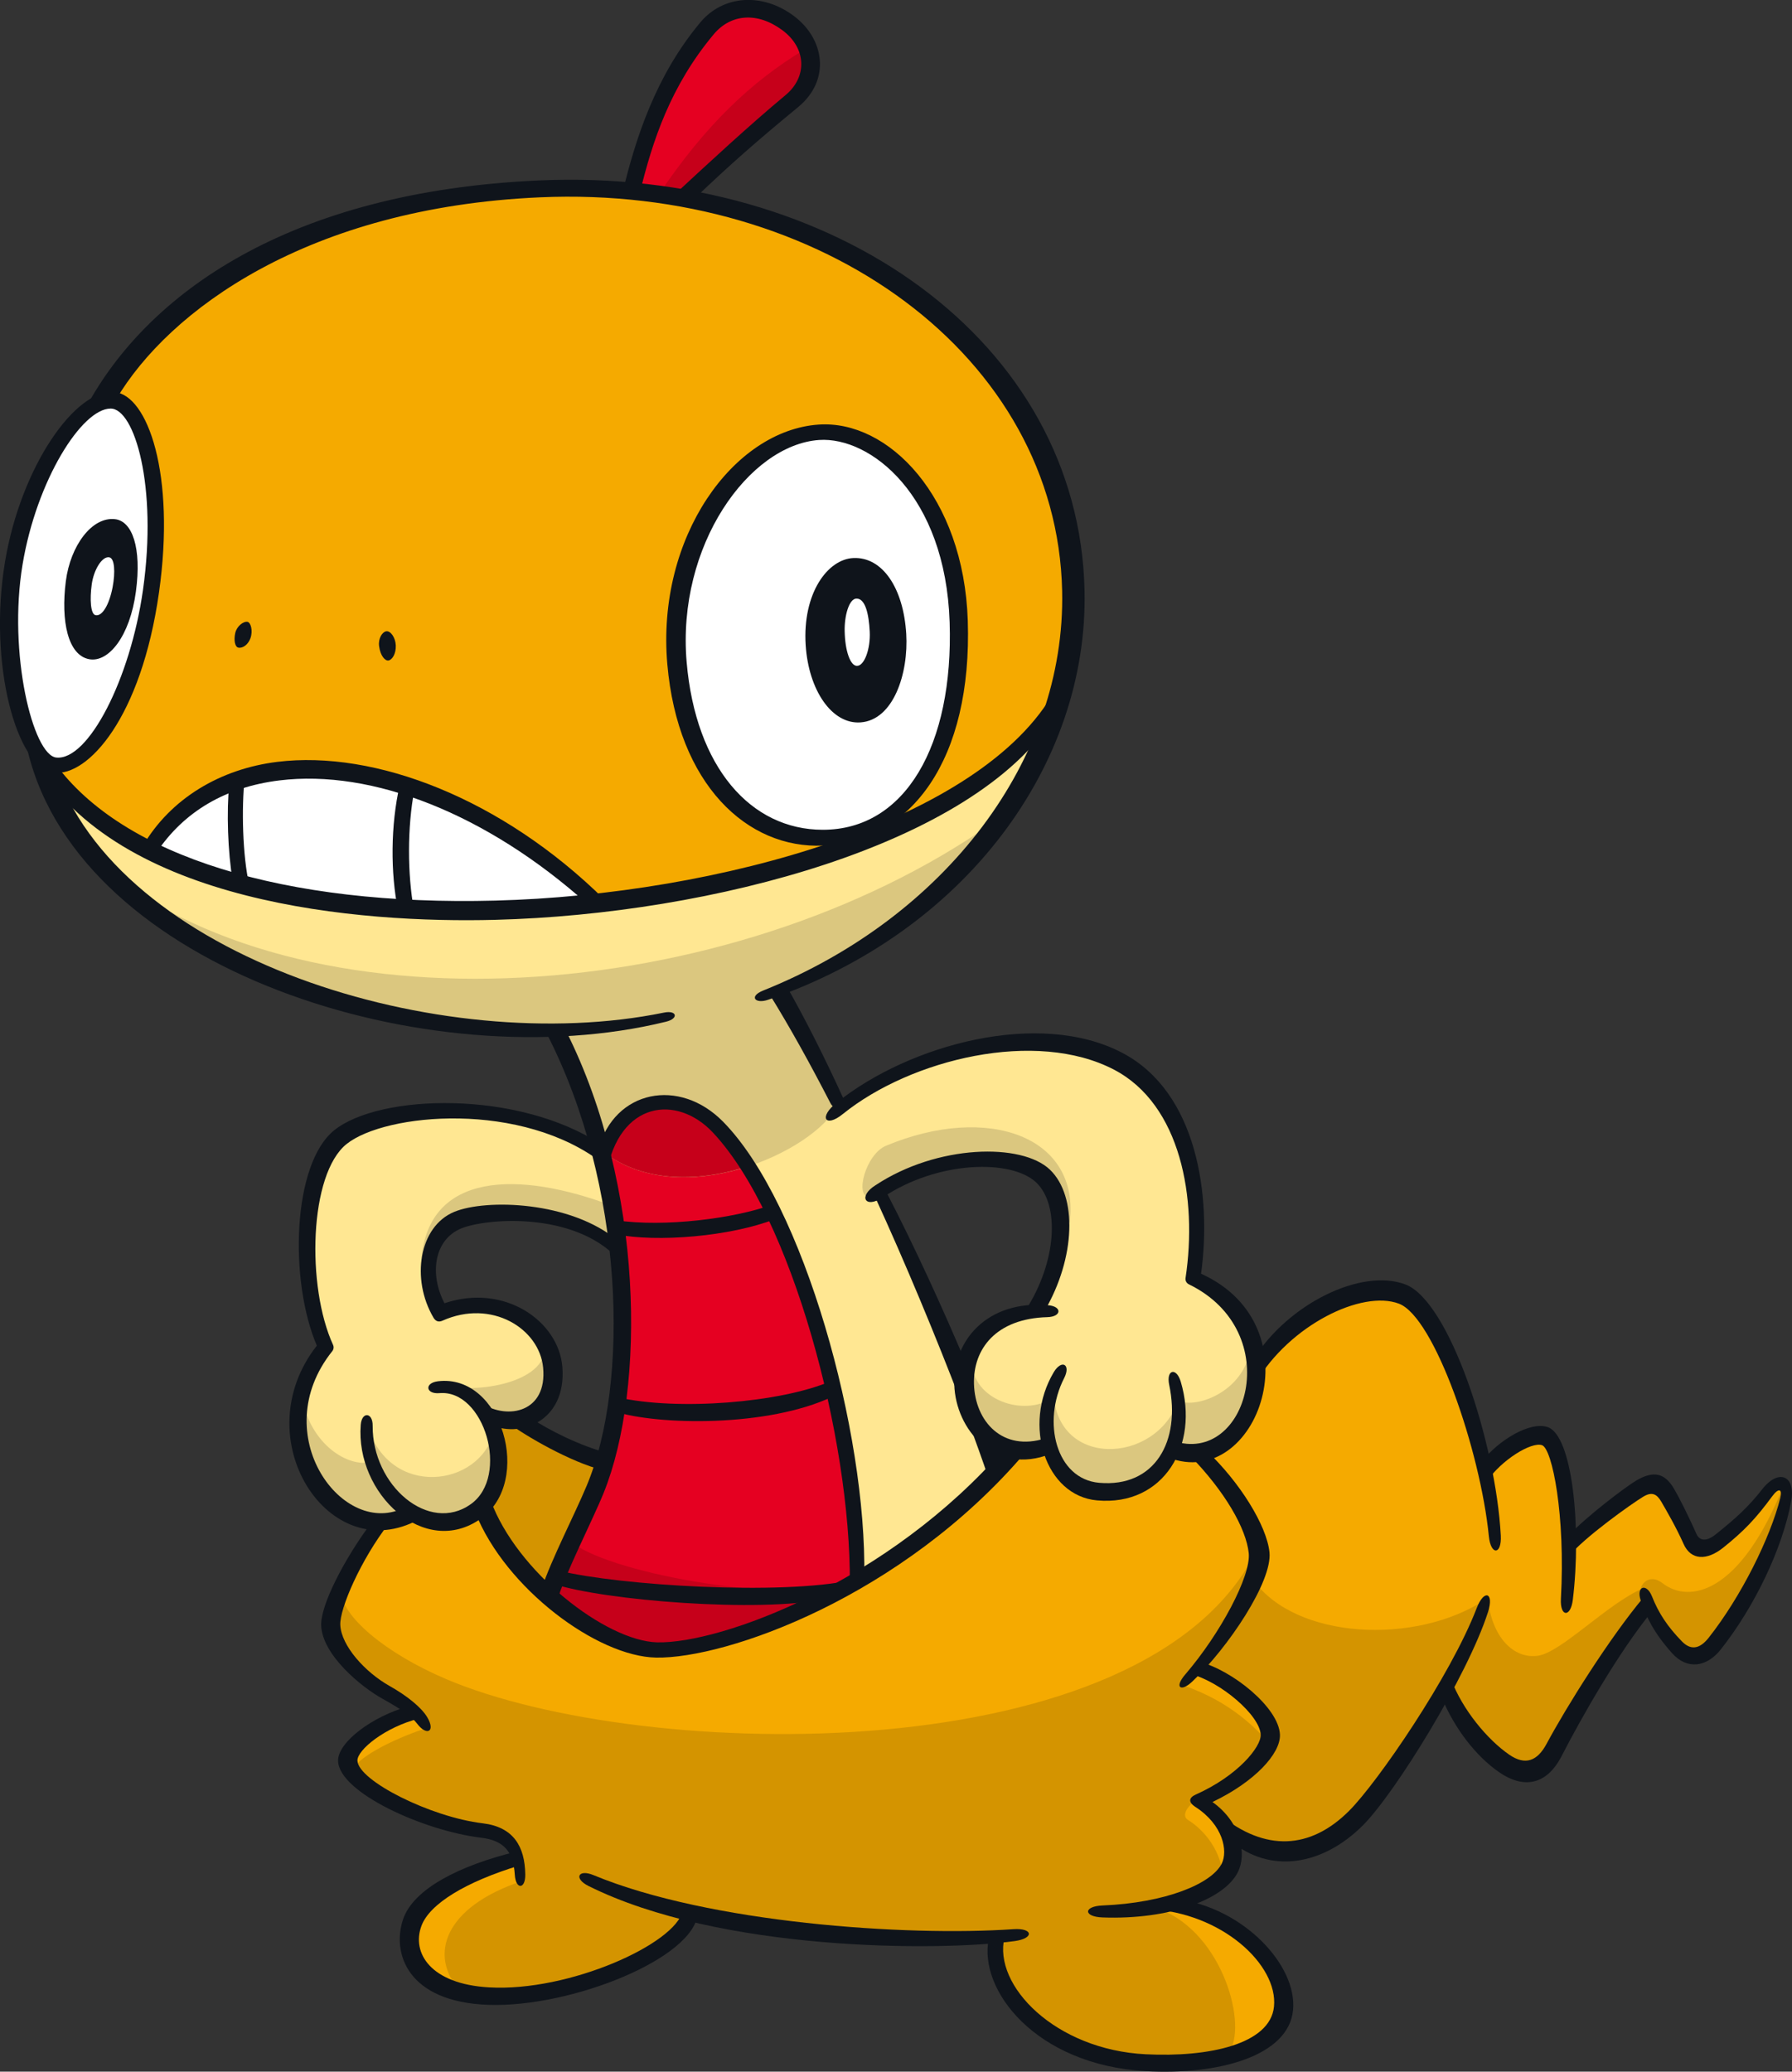 <?xml version="1.0" encoding="UTF-8"?>
<!-- Created with Inkscape (http://www.inkscape.org/) -->
<svg version="1.1" viewBox="0 0 120.01 138.71" xmlns="http://www.w3.org/2000/svg">
 <rect x="0" y="0" width="120.01" height="138.71" fill="#333333" stroke="none"/>
 <g transform="translate(-37.782 -17.321)">
  <g transform="matrix(.466 0 0 -.466 79.263 101.05)">
   <path d="m0 0c-9.004 6.792-19.588 5.687-24.169 3.792-4.635-1.918-3.317-8.689-1.738-12.48 18.799 6.477 22.432-18.324 6.793-15.165 6.003-10.584-2.212-17.692-11.057-14.375-9.637-3.633-22.748 8.214-12.322 24.643-2.528 4.581-4.423 24.327 1.422 29.382 7.274 6.291 27.802 5.687 38.228-0.79 1.263-5.213 2.211-10.426 2.843-15.007" fill="#ffe792"/>
  </g>
  <g transform="matrix(.466 0 0 -.466 102.37 109.69)">
   <path d="m0 0c0.234 5.571 5.333 9.414 9.804 9.572 3.608 4.156 6.118 14.197 1.649 19.375-4.473 5.178-18.436 1.883-23.691-2.119 2.982-5.569 9.022-19.375 12.238-26.828m15.216 118.72c3.582-26.538-14.111-51.603-41.913-63.082 2.212-3.475 6.109-11.057 8.637-16.218 17.27 11.585 31.803 10.743 41.491 5.687 7.518-3.921 11.48-18.746 9.69-30.436 15.375-8.107 8.636-27.802-3.266-24.852-3.21-7.866-15.927-8.353-17.795 0.526-1.37-0.316-3.791-0.632-4.952-0.526-5.212-7.267-13.743-13.269-22.431-18.64-0.79 25.907-8.372 50.391-18.324 63.187-6.433 8.269-14.592 6.842-18.482-1.422-2.528 7.425-3.634 12.006-6.793 17.323-26.854-1.526-67.82 13.27-73.719 39.176l8.849 50.971c9.688 18.746 34.992 29.196 60.659 30.961 33.699 2.318 73.381-15.819 78.349-52.655" fill="#ffe792"/>
  </g>
  <g transform="matrix(.466 0 0 -.466 108.13 66.01)">
   <path d="m0 0c2.935 7.886 4.023 16.334 2.86 24.944-4.968 36.836-44.65 54.973-78.349 52.655-25.667-1.765-50.971-12.216-60.659-30.962l-8.849-50.97c0.259-1.132 0.605-2.233 0.992-3.321 13.047-11.708 30.431-18.762 59.243-18.762 34.899 0 65.214 9.015 84.762 26.416" fill="#f5aa00"/>
  </g>
  <g transform="matrix(.466 0 0 -.466 80.073 30.057)">
   <path d="M 0,0 C 1.58,6.318 7.41,19.459 10.532,23.063 17.376,30.961 31.51,20.057 23.589,13.269 19.166,9.478 10.532,2.105 7.583,-1.16 5.265,-0.632 2.95,-0.316 0,0" fill="#e50021"/>
  </g>
  <g transform="matrix(.466 0 0 -.466 45.471 44.201)">
   <path d="m0 0c-5.437 0.761-13.862-12.426-14.817-24.28-0.957-11.852 1.338-27.052 5.734-28.007 4.398-0.957 13.671 10.515 14.627 25.618 0.955 15.103-0.766 26-5.544 26.669" fill="#fff"/>
  </g>
  <g transform="matrix(.466 0 0 -.466 92.828 46.198)">
   <path d="m0 0c-11.186-0.324-21.745-15.972-20.852-32.542 0.776-14.429 8.928-26.708 22.01-25.8 14.372 0.997 19.583 17.596 18.85 29.804-1.002 16.69-9.656 28.839-20.008 28.538" fill="#fff"/>
  </g>
  <g transform="matrix(.466 0 0 -.466 47.841 74.21)">
   <path d="M 0,0 C 5.371,8.846 15.36,12.071 25.171,11.585 37.913,10.953 53.5,2.948 64.135,-7.583 50.13,-9.794 15.903,-9.478 0,0" fill="#fff"/>
  </g>
  <g transform="matrix(.466 0 0 -.466 45.523 52.477)">
   <path d="m0 0c-2.908 0.485-5.45-3.08-6.003-7.977s0.237-10.268 2.291-10.505c2.053-0.237 4.719 3.511 5.528 8.451 0.869 5.292 0.553 9.636-1.816 10.031" fill="#0f141b"/>
  </g>
  <g transform="matrix(.466 0 0 -.466 94.974 55.2)">
   <path d="m0 0c-3.88-0.149-6.318-6.713-6.082-11.215 0.237-4.503 3.555-10.347 6.872-10.268 3.611 0.086 5.697 5.684 5.608 11.057-0.079 4.818-2.291 10.584-6.398 10.426" fill="#0f141b"/>
  </g>
  <g transform="matrix(.466 0 0 -.466 74.557 124.19)">
   <path d="m0 0c1.567 4.278 4.912 10.913 6.368 14.818 6.259 16.8 5.021 36.723 1.148 48.523 2.503 7.513 11.033 11.045 18.053 2.713 11.163-13.252 19.575-46.04 18.813-63.77-8.38-6.146-24.13-10.451-29.249-10.111-6.262 0.417-12.628 5.53-15.133 7.827" fill="#e50021"/>
  </g>
  <g transform="matrix(.466 0 0 -.466 70.212 117.97)">
   <path d="m0 0c-1.738-2.922-7.187-3.475-10.584-1.264-1.185-0.868-3.081-1.658-4.818-1.342-2.606-4.581-6.618-12.163-6.476-15.007 0.236-4.818 6.16-8.451 11.926-12.322-4.186-0.79-9.518-4.424-9.636-7.108-0.158-3.555 12.183-9.021 17.929-9.873 2.133-0.316 6.082-1.185 6.477-4.107-9.162-1.659-16.624-6.688-15.086-14.139 2.054-9.951 33.015-6.16 39.966 6.24 10.9-2.764 33.331-4.502 43.836-3.396-1.027-10.031 11.294-18.166 22.905-18.166 11.61 0 17.929 3.396 18.482 7.898s-3.712 12.322-16.587 15.165c6.635 1.027 10.979 4.739 8.689 9.794 6.556-3.712 13.269-2.843 17.692 1.816 4.423 4.661 10.584 13.744 13.506 19.431 2.212-5.056 6.951-10.584 9.715-11.532 2.765-0.948 4.843 0.105 6.003 2.527 2.765 5.766 9.952 17.061 13.427 20.931 2.29-4.66 5.05-7.389 6.95-7.345 3.476 0.079 11.91 15.432 12.874 22.431 0.316 2.29-1.068 3.021-2.527 1.106-2.527-3.318-5.45-6.161-7.108-7.109-1.659-0.947-3.713-0.947-4.581 1.027-0.87 1.975-3.007 6.714-4.581 6.872-2.37 0.237-8.293-4.344-12.321-7.978-0.316 5.845-1.16 14.486-3.871 15.007-2.053 0.395-5.845-1.895-8.293-4.265-2.922 11.137-7.425 23.774-12.242 24.959-4.818 1.185-14.217-0.79-20.852-10.979 0.237-5.607-3.475-13.506-11.927-11.689-3.633-7.82-14.822-8.505-17.796 0.525-1.397-0.289-3.529-0.762-4.951-0.525-8.451-11.453-36.515-30.157-52.129-28.75-8.767 0.79-20.299 10.425-24.011 21.167" fill="#f5aa00"/>
  </g>
  <g transform="matrix(.466 0 0 -.466 45.094 54.635)">
   <path d="m0 0c-1.029 0.163-2.227-1.804-2.51-3.91-0.289-2.14-0.165-4.237 0.535-4.401 0.968-0.229 1.99 1.499 2.469 4.031 0.409 2.179 0.289 4.154-0.494 4.28" fill="#fff"/>
  </g>
  <g transform="matrix(.466 0 0 -.466 95.144 57.399)">
   <path d="m0 0c-1.074 0-1.755-2.465-1.706-4.676 0.062-2.907 0.823-4.992 1.77-4.992 1.074 0 1.957 2.464 1.832 4.929-0.128 2.524-0.63 4.739-1.896 4.739" fill="#fff"/>
  </g>
  <g transform="matrix(.466 0 0 -.466 44.601 75.372)">
   <path d="m0 0c30.751-25.011 92.885-19.522 129.79 7.617-6.947-9.119-18.738-20.235-32.639-25.132 2.021-3.638 6.634-11.689 8.688-16.586-3.475-6.951-22.747-15.481-33.805-6.793-1.896 6.161-4.581 13.428-6.635 17.061-19.43-1.264-46.657 5.299-65.403 23.833" fill="#dbc77f"/>
  </g>
  <g transform="matrix(.466 0 0 -.466 88.051 95.353)">
   <path d="m0 0c-6.987 11.429-17.12 11.845-21.234 1.997 5.948-4.674 14.271-4.361 21.234-1.997" fill="#c6001a"/>
  </g>
  <g transform="matrix(.466 0 0 -.466 96.015 97.473)">
   <path d="m0 0c-2.214 0-0.543 6.162 2.354 7.373 14.649 6.116 28.01 1.367 26.401-11.11-1.207 4.508-4.347 8.693-9.819 9.177-5.534 0.489-12.074-1.609-17.549-4.749z" fill="#dbc77f"/>
  </g>
  <g transform="matrix(.466 0 0 -.466 102.92 107.99)">
   <path d="m0 0c-0.967-5.874 6.198-8.854 10.624-6.76-0.08-2.174-0.082-4.589 0.323-6.52-7.166-3.622-15.617 5.553-10.947 13.28" fill="#dbc77f"/>
  </g>
  <g transform="matrix(.466 0 0 -.466 108.32 110.27)">
   <path d="m0 0c0-11.671 14.81-11.028 17.949-1.771 0.723-6.762-2.656-13.12-10.626-13.12-7.967 0-9.9 10.867-7.323 14.891" fill="#dbc77f"/>
  </g>
  <g transform="matrix(.466 0 0 -.466 116.69 111.1)">
   <path d="M 0,0 C 2.656,-1.287 10.221,1.529 10.463,8.531 13.2,1.529 8.693,-9.256 -0.886,-6.922 -0.242,-4.911 0.082,-2.253 0,0" fill="#dbc77f"/>
  </g>
  <g transform="matrix(.466 0 0 -.466 78.945 98.113)">
   <path d="m0 0c-14.121 5.381-26.709 4.805-27.765-7.494 2.019 4.132 5.393 6.134 9.031 6.438 5.766 0.48 13.741-0.865 19.312-5.381-0.097 1.827-0.193 4.324-0.578 6.437" fill="#dbc77f"/>
  </g>
  <g transform="matrix(.466 0 0 -.466 67.783 110.1)">
   <path d="m0 0c4.053-1.079 13.968 0.36 13.968 5.548 3.65-4.035 0.385-12.585-8.165-10.087-0.867 1.441-2.577 3.295-5.803 4.539" fill="#dbc77f"/>
  </g>
  <g transform="matrix(.466 0 0 -.466 62.385 112.75)">
   <path d="m0 0c3.172-10.666 16.236-8.84 18.152-0.955 2.307-6.984-1.53-13.265-7.39-13.072-5.862 0.193-10.473 5.86-10.762 14.027" fill="#dbc77f"/>
  </g>
  <g transform="matrix(.466 0 0 -.466 58 110.91)">
   <path d="m0 0c1.249-6.629 6.534-10.087 10.088-9.224 1.345-3.17 3.554-6.148 5.571-7.397-7.013-4.036-18.542 3.843-15.659 16.621" fill="#dbc77f"/>
  </g>
  <g transform="matrix(.466 0 0 -.466 75.985 120.51)">
   <path d="m0 0c4.868-4.359 28.992-8.919 40.042-6.385-8.414-4.968-21.999-9.663-27.774-9.428-4.969 0.203-11.456 4.258-15.511 8.11 1.014 2.939 1.824 5.067 3.243 7.703" fill="#c6001a"/>
  </g>
  <g transform="matrix(.466 0 0 -.466 78.383 115.22)">
   <path d="m0 0c-3.386 0.967-9.35 4.191-12.654 6.208-1.291-0.162-2.985-0.323-4.355-0.082 2.017-3.627 1.857-9.672-0.965-12.493 1.531-3.466 5.561-10.074 9.671-12.977 2.016 4.836 6.449 15.315 8.303 19.344" fill="#d49400"/>
  </g>
  <g transform="matrix(.466 0 0 -.466 60.596 123.76)">
   <path d="m0 0c0-3.792 6.521-9.171 15.165-12.847 28.224-12.006 100.77-13.517 116.48 18.534-0.106-3.37-3.949-13.27-11.058-19.272 4.527-1.474 8.74-3.895 12.532-8.108-0.948-2.95-6.349-7.163-9.901-8.531-1.367-0.527-2.5-2.219-1.473-2.843 2.422-1.475 4.949-4.634 5.055-8.426-3.159-2.106-6.318-3.475-10.004-4.107 9.582-2.843 13.474-16.341 11.053-20.554-4.356-3.825-33.783-3.496-33.59 16.342-6.951-0.632-32.542 0.422-44.441 3.266-0.738-4.846-16.169-14.763-32.704-11.078-4.529 5.161-2.155 12.025 8.799 15.71-0.212 3.16-1.054 7.372-6.005 7.372-4.949 0-16.113 4.845-18.218 8.636 0.948 2.107 6.847 4.844 10.954 6.108-1.264 1.896-4.164 3.364-6.741 5.266-8.424 6.214-9.056 9.794-5.899 14.532" fill="#d49400"/>
  </g>
  <g transform="matrix(.466 0 0 -.466 121.72 123.12)">
   <path d="m0 0c6.109-8.53 23.273-9.373 33.279-2.843-3.581-10.217-10.951-21.906-17.06-30.12-6.109-8.215-15.797-6.213-19.798-3.37-1.16 1.58-2.95 4.108-4.426 4.74 4.529 0.737 10.428 6.95 10.428 9.162 0 2.211-4.319 7.476-10.425 9.899 1.683 2 5.79 8.215 8.002 12.532" fill="#d49400"/>
  </g>
  <g transform="matrix(.466 0 0 -.466 137.42 124.35)">
   <path d="m0 0c0.578-5.581 3.702-8.683 7.155-8.233 3.374 0.441 10.009 7.497 15.17 9.708l0.947-2.107c-4.738-5.791-11.583-16.216-13.584-20.429-2.002-4.213-5.161-4.636-8.108-2.002-2.95 2.634-6.003 6.844-7.583 10.426 2.421 3.791 4.791 8.847 6.003 12.637" fill="#d49400"/>
  </g>
  <g transform="matrix(.466 0 0 -.466 147.69 124.26)">
   <path d="m0 0c-0.614 1.538 0.975 3.636 3.097 1.992 3.764-2.914 11.189-1.649 17.507 14.361 1.158-4.53-8.742-24.749-12.637-24.749-3.902 0-6.491 4.711-7.967 8.396" fill="#d49400"/>
  </g>
  <g transform="matrix(.466 0 0 -.466 91.526 20.72)">
   <path d="m0 0c-7.267-4.423-13.901-10.584-20.637-20.622l3.475-0.632c2.923 3.159 13.25 12.267 15.639 14.138 3.633 2.844 2.945 4.905 1.523 7.116" fill="#c6001a"/>
  </g>
  <g transform="matrix(.466 0 0 -.466 43.567 44.551)">
   <path d="m0 0c8.752 16.16 28.997 30.917 65.075 32.509 42.4 1.888 77.584-23.097 78.374-58.92 0.551-25.005-17.132-49.088-45.502-58.811-1.824-0.626-2.801 0.485-0.671 1.339 26.109 10.475 43.485 33.137 42.952 57.414-0.743 33.702-34.459 58.349-75.054 56.55-33.326-1.472-53.334-16.232-60.909-29.045z" fill="#0f141b"/>
  </g>
  <g transform="matrix(.466 0 0 -.466 41.411 68.589)">
   <path d="m0 0c8.987-27.67 55.664-42.026 87.632-35.475 1.867 0.383 2.155-0.85 0.306-1.305-33.933-8.353-84.087 7.391-91.719 38.799z" fill="#0f141b"/>
  </g>
  <g transform="matrix(.466 0 0 -.466 45.192 44.677)">
   <path d="m0 0c-4.144 0-10.641-10.3-12.657-22.392-2.13-12.78 1.495-27.387 4.835-27.748 4.606-0.488 10.66 11.287 12.469 24.088 2.116 14.94-1.226 26.052-4.647 26.052m-8.155-52.327c-5.314 0.576-9.483 15.565-7.03 30.291 2.289 13.73 10.15 24.934 15.738 24.406 4.766-0.424 8.799-11.797 6.398-28.77-2.558-18.078-10.224-26.461-15.106-25.927" fill="#0f141b"/>
  </g>
  <g transform="matrix(.466 0 0 -.466 45.29 52.872)">
   <path d="m0 0c-2.11 0-4.191-3.303-4.731-7.516-0.607-4.717 0.2-8.94 1.759-9.219 1.743-0.328 3.92 3.875 4.515 8.313 0.716 5.317 0.012 8.422-1.543 8.422m-3.275-18.428c-3.078 0.552-4.112 5.474-3.374 11.22 0.654 5.085 3.747 9.293 7.081 8.901 2.456-0.288 3.838-4.08 2.989-10.401-0.864-6.43-3.924-10.209-6.696-9.72" fill="#0f141b"/>
  </g>
  <g transform="matrix(.466 0 0 -.466 92.886 72.879)">
   <path d="m0 0c11.875-1e-3 18.801 12.164 18.226 29.816-0.595 18.28-11.409 26.687-18.759 26.19-10.048-0.697-20.487-15.13-19.035-31.936 1.301-15.067 9.194-24.07 19.568-24.07m0.06-2.271c-10.908-0.508-20.914 8.78-22.41 26.092-1.577 18.255 9.503 33.551 21.741 34.398 10.011 0.697 20.861-10.335 21.441-28.166 0.649-19.93-8.088-31.731-20.772-32.324" fill="#0f141b"/>
  </g>
  <g transform="matrix(.466 0 0 -.466 95.017 55.588)">
   <path d="m0 0c-2.488 0-5.349-5.091-4.996-10.593 0.361-5.672 3.115-9.062 5.569-9.062 2.816 0 5.072 6.071 4.783 10.723-0.321 5.177-2.572 8.932-5.356 8.932m0.856-21.676c-4.139-0.303-7.481 4.653-7.893 11.106-0.474 7.44 3.155 12.352 6.867 12.51 4.159 0.178 7.177-4.288 7.585-10.872 0.35-5.685-1.824-12.4-6.559-12.744" fill="#0f141b"/>
  </g>
  <g transform="matrix(.466 0 0 -.466 108.38 65.355)">
   <path d="m0 0c-11.638-18.324-49.195-28.271-80.314-29.086-19.45-0.511-54.223 2.232-66.287 23.083l3.001-0.592c9.747-13.382 33.04-20.519 63.286-19.726 32.082 0.84 70.026 11.41 80.418 30.218z" fill="#0f141b"/>
  </g>
  <g transform="matrix(.466 0 0 -.466 77.129 77.856)">
   <path d="m0 0c-14.525 13.005-30.966 19.412-44.29 17.771-7.649-0.943-13.694-4.406-17.692-10.425l-1.955 0.967c4.016 6.884 11.188 11.119 19.351 12.124 14.015 1.727 32.265-5.24 47.035-19.805z" fill="#0f141b"/>
  </g>
  <g transform="matrix(.466 0 0 -.466 53.36 76.264)">
   <path d="m0 0c-0.686 4.022-0.894 9.886-0.474 13.921l2.212 0.77c-0.474-4.225-0.316-11.176 0.651-15.342z" fill="#0f141b"/>
  </g>
  <g transform="matrix(.466 0 0 -.466 65.53 70.221)">
   <path d="m0 0c-1.024-5.36-0.997-12.104-0.059-17.199l-2.291-0.039c-1.078 5.304-1.078 12.203 0.257 17.969z" fill="#0f141b"/>
  </g>
  <g transform="matrix(.466 0 0 -.466 74.05 123.7)">
   <path d="m0 0c1.471 4.36 4.707 10.562 6.481 14.799 6.186 14.758 5.468 43.153-5.738 64.974l2.836 0.256c11.095-22.17 11.421-51.156 5.363-66.207-1.577-3.92-5.629-11.779-6.755-15.691z" fill="#0f141b"/>
  </g>
  <g transform="matrix(.466 0 0 -.466 104.64 114.02)">
   <path d="m0 0c0.331-0.88 0.644-1.735 0.943-2.562l-2.365-2.256c-0.841 2.488-1.834 5.255-2.932 8.193z" fill="#0f141b"/>
  </g>
  <g transform="matrix(.466 0 0 -.466 102.17 111.28)">
   <path d="m0 0c-3.641 9.547-8.214 20.502-12.344 29.491-0.16 0.351 1.412 1.13 1.58 0.804 3.981-7.687 8.071-16.601 11.532-24.833z" fill="#0f141b"/>
  </g>
  <g transform="matrix(.466 0 0 -.466 90.494 83.412)">
   <path d="m0 0c2.55-4.502 5.213-9.721 8.037-15.895 0.653-1.433-1.069-2.212-1.815-0.768-2.924 5.671-5.743 10.772-8.749 15.636z" fill="#0f141b"/>
  </g>
  <g transform="matrix(.466 0 0 -.466 94.238 91.902)">
   <path d="m0 0c9.779 7.877 27.755 12.23 38.979 6.338 9.546-5.01 11.983-18.444 10.248-29.922-0.057-0.372 0.135-0.737 0.474-0.901 14.076-6.847 8.386-26.129-2.252-22.491l-0.671-2.408c12.803-4.944 21.385 18.857 4.68 26.42 1.53 11.128-0.516 26.063-11.314 31.731-11.937 6.265-30.542 1.214-40.963-7.089-2.775-2.125-1.741-3.774 0.819-1.678" fill="#0f141b"/>
  </g>
  <g transform="matrix(.466 0 0 -.466 111.25 117.78)">
   <path d="m0 0c-7.405 0.66-10.734 10.801-6.23 18.4 1.138 1.922 2.518 1.151 1.501-0.838-3.214-6.287-1.158-14.48 5.025-15.034 8.044-0.713 11.769 6.009 10.073 14.086-0.457 2.172 1.029 2.563 1.664 0.436 2.717-9.145-2.461-17.922-12.033-17.05" fill="#0f141b"/>
  </g>
  <g transform="matrix(.466 0 0 -.466 108.16 114.66)">
   <path d="m0 0c-8.057-3.199-13.699 3.485-13.884 9.939-0.183 6.314 4.727 12.176 13.499 11.407 2.029-0.178 1.932-1.659-0.124-1.715-7.385-0.201-10.682-4.575-10.544-9.6 0.148-5.372 4.107-9.794 10.282-7.8z" fill="#0f141b"/>
  </g>
  <g transform="matrix(.466 0 0 -.466 96.898 97.497)">
   <path d="m0 0c7.936 5.333 18.556 5.515 22.073 2.137 3.431-3.293 2.888-11.479-1.52-18.304l2.764-0.04c4.367 7.542 4.707 16.365 0.711 20.201-4.038 3.876-16.186 3.631-25.062-2.237-2.506-1.555-1.545-3.437 1.034-1.757" fill="#0f141b"/>
  </g>
  <g transform="matrix(.466 0 0 -.466 94.695 123.33)">
   <path d="m0 0c0.141 20.687-8.306 52.679-19.699 64.783-5.136 5.461-13.469 4.566-15.303-6.003l-1.136 3.593c2.33 8.511 11.64 10.348 17.94 3.93 11.61-11.827 20.649-44.691 20.271-65.412z" fill="#0f141b"/>
  </g>
  <g transform="matrix(.466 0 0 -.466 89.703 98.939)">
   <path d="m0 0c-6.455-2.521-16.979-3.392-22.964-2.192v2.014c7.177-1.056 17.089 0.296 22.273 2.153z" fill="#0f141b"/>
  </g>
  <g transform="matrix(.466 0 0 -.466 93.567 110.82)">
   <path d="m0 0c-9.352-4.448-25.156-4.167-31.495-2.133l0.533 2.014c8.644-1.977 23.375-0.775 30.547 2.271z" fill="#0f141b"/>
  </g>
  <g transform="matrix(.466 0 0 -.466 75.225 122.49)">
   <path d="m0 0c8.629-2.113 31.929-3.574 42.177-1.323l-3.712-2.705c-9.735-2.073-32.166-0.217-39.235 2.132z" fill="#0f141b"/>
  </g>
  <g transform="matrix(.466 0 0 -.466 65.857 119.04)">
   <path d="m0 0c-12.954-7.202-25.169 11.611-14.713 24.936-3.977 9.265-3.564 26.099 2.517 30.965 6.529 5.22 26.408 5.803 38.389-2.079l0.333-2.799c-11.71 9.176-31.396 7.337-36.964 2.883-5.403-4.322-5.776-20.512-1.943-28.861 0.133-0.295 0.091-0.642-0.111-0.896-9.636-12.046 1.637-27.109 10.492-22.411z" fill="#0f141b"/>
  </g>
  <g transform="matrix(.466 0 0 -.466 61.94 112.72)">
   <path d="m0 0c0.151 1.926 1.733 1.815 1.715-0.123-0.071-8.616 8.097-15.59 14.126-11.262 5.613 4.027 1.916 16.494-4.519 15.935-1.989-0.173-2.209 1.465-0.22 1.707 9.182 1.117 13.711-14.364 6.161-19.735-8.096-5.761-18.04 3.58-17.263 13.478" fill="#0f141b"/>
  </g>
  <g transform="matrix(.466 0 0 -.466 79.188 101.62)">
   <path d="m0 0c-6.383 6.886-19.018 5.866-22.587 4.389-3.846-1.594-4.606-6.482-2.39-10.743 8.63 2.923 16.424-2.584 16.943-9.162 0.629-7.942-6.314-10.34-10.545-8.174l-1.006 2.922c3.758-2.372 9.384-1.219 8.786 5.154-0.525 5.629-7.419 9.916-14.473 6.753-0.541-0.243-0.968-0.099-1.284 0.434-3.265 5.544-2.081 13.112 2.982 15.205 4.539 1.882 16.737 1.575 23.517-4.147z" fill="#0f141b"/>
  </g>
  <g transform="matrix(.466 0 0 -.466 78.159 115.76)">
   <path d="m0 0c-4.633 1.158-11.1 4.917-13.531 6.741l3.105 0.789c2.532-1.708 7.163-4.055 11.112-5.054z" fill="#0f141b"/>
  </g>
  <g transform="matrix(.466 0 0 -.466 106.44 114.58)">
   <path d="m0 0c-17.722-20.802-43.026-29.633-53.038-29.456-8.47 0.151-21.616 9.915-25.965 20.792l2.172 1.817c3.749-10.271 16.527-20.205 23.932-20.417 9.231-0.212 33.269 8.707 49.908 27.851z" fill="#0f141b"/>
  </g>
  <g transform="matrix(.466 0 0 -.466 63.856 119.28)">
   <path d="m0 0c-4.129-5.319-7.148-12.333-7.049-14.671 0.126-2.987 3.549-6.789 7.069-8.767 2.54-1.428 4.62-3.114 5.447-4.532 1.207-2.073-0.123-2.682-1.459-0.91-0.762 1.012-2.318 2.118-4.936 3.566-3.167 1.75-8.686 6.318-8.866 10.544-0.121 2.904 3.295 9.531 7.188 14.75z" fill="#0f141b"/>
  </g>
  <g transform="matrix(.466 0 0 -.466 65.842 132.39)">
   <path d="m0 0c-4.875-1.218-8.898-4.511-8.846-6.042 0.098-2.878 10.519-8.115 18.008-9.004 4.441-0.53 6.052-3.353 6.111-7.351 0.032-2.168-1.372-2.19-1.505-0.048-0.203 3.291-1.528 4.928-4.823 5.325-8.333 1.007-20.42 6.505-20.575 11.018-0.092 2.687 4.951 6.441 10.109 7.859z" fill="#0f141b"/>
  </g>
  <g transform="matrix(.466 0 0 -.466 84.515 145.41)">
   <path d="m0 0c-0.454-6.497-18.225-13.605-30.093-13.19-11.642 0.406-13.881 7.403-12.282 12.242 1.481 4.483 8.274 7.8 16.214 9.757l0.576-1.962c-7.805-2.365-12.939-5.524-14.124-8.664-1.468-3.89 1.293-8.395 9.72-8.862 11.492-0.66 26.827 6.268 27.817 11.014z" fill="#0f141b"/>
  </g>
  <g transform="matrix(.466 0 0 -.466 77.197 143.6)">
   <path d="m0 0c-2.165 1.077-1.503 2.483 0.726 1.559 16.584-6.872 44.878-8.827 60.324-7.761 2.855 0.198 3.016-1.325 0.197-1.709-10.989-1.498-42.355-1.498-61.247 7.911" fill="#0f141b"/>
  </g>
  <g transform="matrix(.466 0 0 -.466 116.61 144.48)">
   <path d="m0 0c9.505-1.226 17.315-9.489 16.666-15.968-0.657-6.562-10.668-9.345-21.22-8.74-15.764 0.903-24.065 11.688-22.498 19.041l2.251 0.178c-1.678-6.926 7.323-16.154 20.299-16.797 9.034-0.456 17.887 1.433 18.43 6.845 0.598 5.988-7.469 13.507-17.976 14.019z" fill="#0f141b"/>
  </g>
  <g transform="matrix(.466 0 0 -.466 118.08 128.58)">
   <path d="m0 0c4.739-1.185 11.482-6.588 11.63-10.485 0.106-2.732-3.653-6.792-9.695-9.676 4.226-3.04 4.907-7.563 3.653-10.07-1.987-3.976-9.932-6.872-19.46-6.516-2.774 0.103-2.757 1.605 8e-3 1.719 9.046 0.374 15.676 3.11 17.132 6.024 0.905 1.812 0.197 5.56-3.782 8.133-1.083 0.7-0.93 1.341 0.04 1.777 6.114 2.73 9.406 6.883 9.34 8.589-0.106 2.816-5.823 7.671-10.13 8.748z" fill="#0f141b"/>
  </g>
  <g transform="matrix(.466 0 0 -.466 118.52 114.39)">
   <path d="m0 0c4.976-4.68 8.789-10.934 9.182-14.73 0.434-4.187-5.944-13.724-11.1-18.58-1.644-1.549-2.624-0.857-1.009 1.02 5.059 5.884 9.468 14.172 9.127 17.441-0.36 3.504-3.389 8.838-8.491 14.059z" fill="#0f141b"/>
  </g>
  <g transform="matrix(.466 0 0 -.466 121.76 108.28)">
   <path d="m0 0c4.976 7.879 15.441 13.027 21.76 10.643 6.309-2.383 12.993-22.747 13.711-36.071 0.153-2.816-1.441-2.896-1.715-0.11-1.214 12.249-7.81 31.484-12.924 33.417-5.326 2.014-15.698-3.081-20.556-11.335z" fill="#0f141b"/>
  </g>
  <g transform="matrix(.466 0 0 -.466 137.03 115.17)">
   <path d="m0 0c2.407 3.063 6.874 5.764 9.419 4.937 3.589-1.166 4.904-14.486 3.636-24.821-0.319-2.588-1.859-2.483-1.713 0.146 0.664 11.978-1.237 21.547-2.713 22.068-1.533 0.526-5.837-2.122-7.938-5.213z" fill="#0f141b"/>
  </g>
  <g transform="matrix(.466 0 0 -.466 149.04 117.87)">
   <path d="m0 0c-0.62 1.065-1.308 1.498-2.586 0.73-1.639-0.982-8.545-5.891-10.722-8.589l-0.158 2.863c2.841 3.02 8.426 7.177 9.794 7.997 2.569 1.541 4.186 1.126 5.528-1.185 0.783-1.347 2.103-3.987 3.199-6.456 0.442-0.992 1.437-1.106 2.725-0.079 2.957 2.354 4.779 4.028 6.696 6.483 2.404 3.081 4.897 1.988 4.176-1.78-1.315-6.875-5.274-15.088-10.107-21.211-2.009-2.542-4.83-2.968-7.005-0.527-2.579 2.897-3.672 5.095-4.509 7.602-0.671 2.017 0.849 2.522 1.631 0.546 0.931-2.356 2.194-4.304 4.3-6.463 1.222-1.253 2.503-1.174 3.846 0.527 4.682 5.931 8.868 14.398 10.285 20.063 0.33 1.328-0.222 1.534-1.171 0.243-2.344-3.185-4.037-4.971-7.029-7.365-2.347-1.878-4.635-1.84-5.694 0.539-1.059 2.384-2.434 4.749-3.199 6.062" fill="#0f141b"/>
  </g>
  <g transform="matrix(.466 0 0 -.466 134.95 129.74)">
   <path d="m0 0c1.659-4.423 5.26-8.726 8.392-10.88 2.308-1.582 4.03-0.902 5.351 1.56 2.883 5.371 8.965 15.086 13.901 21.009l1.106-2.152c-4.621-5.667-9.913-14.908-12.835-20.595-2.244-4.366-5.63-4.643-8.964-2.35-3.335 2.292-6.438 6.299-8.254 10.722z" fill="#0f141b"/>
  </g>
  <g transform="matrix(.466 0 0 -.466 119.51 138.86)">
   <path d="m0 0c6.393-5.18 12.864-5.006 18.502 0.632 4.085 4.086 14.584 19.356 18.336 29.126 1.062 2.771 2.53 2.26 1.624-0.565-2.952-9.205-13.37-26.04-17.985-30.654-5.717-5.718-13.297-7.09-19.075-2.172z" fill="#0f141b"/>
  </g>
  <g transform="matrix(.466 0 0 -.466 82.878 30.419)">
   <path d="m0 0c5.097 4.723 10.863 10.065 16.147 14.466 3.098 2.584 3.014 6.715-0.494 9.308-3.643 2.694-7.444 2.291-9.853-0.592-6.242-7.461-8.811-15.381-10.598-22.708l-2.449 0.197c1.834 7.52 4.658 16.491 11.124 24.221 3.296 3.94 8.901 4.285 13.401 0.948 4.425-3.278 5.398-9.221 0.632-13.137-5.608-4.607-9.873-8.32-15.086-13.335z" fill="#0f141b"/>
  </g>
  <g transform="matrix(.466 0 0 -.466 54.358 58.956)">
   <path d="m0 0c-0.607 0.1-1.55-0.634-1.768-1.624-0.216-0.996-0.051-1.962 0.433-2.077 0.631-0.148 1.429 0.425 1.757 1.347 0.395 1.109 0.025 2.277-0.422 2.354" fill="#0f141b"/>
  </g>
  <g transform="matrix(.466 0 0 -.466 63.644 59.59)">
   <path d="m0 0c-0.578-0.098-1.155-1.045-1.02-2.111 0.183-1.445 0.881-2.15 1.338-2.084 0.543 0.079 1.111 0.97 1.064 2.167-0.045 1.118-0.745 2.133-1.382 2.028" fill="#0f141b"/>
  </g>
 </g>
</svg>
